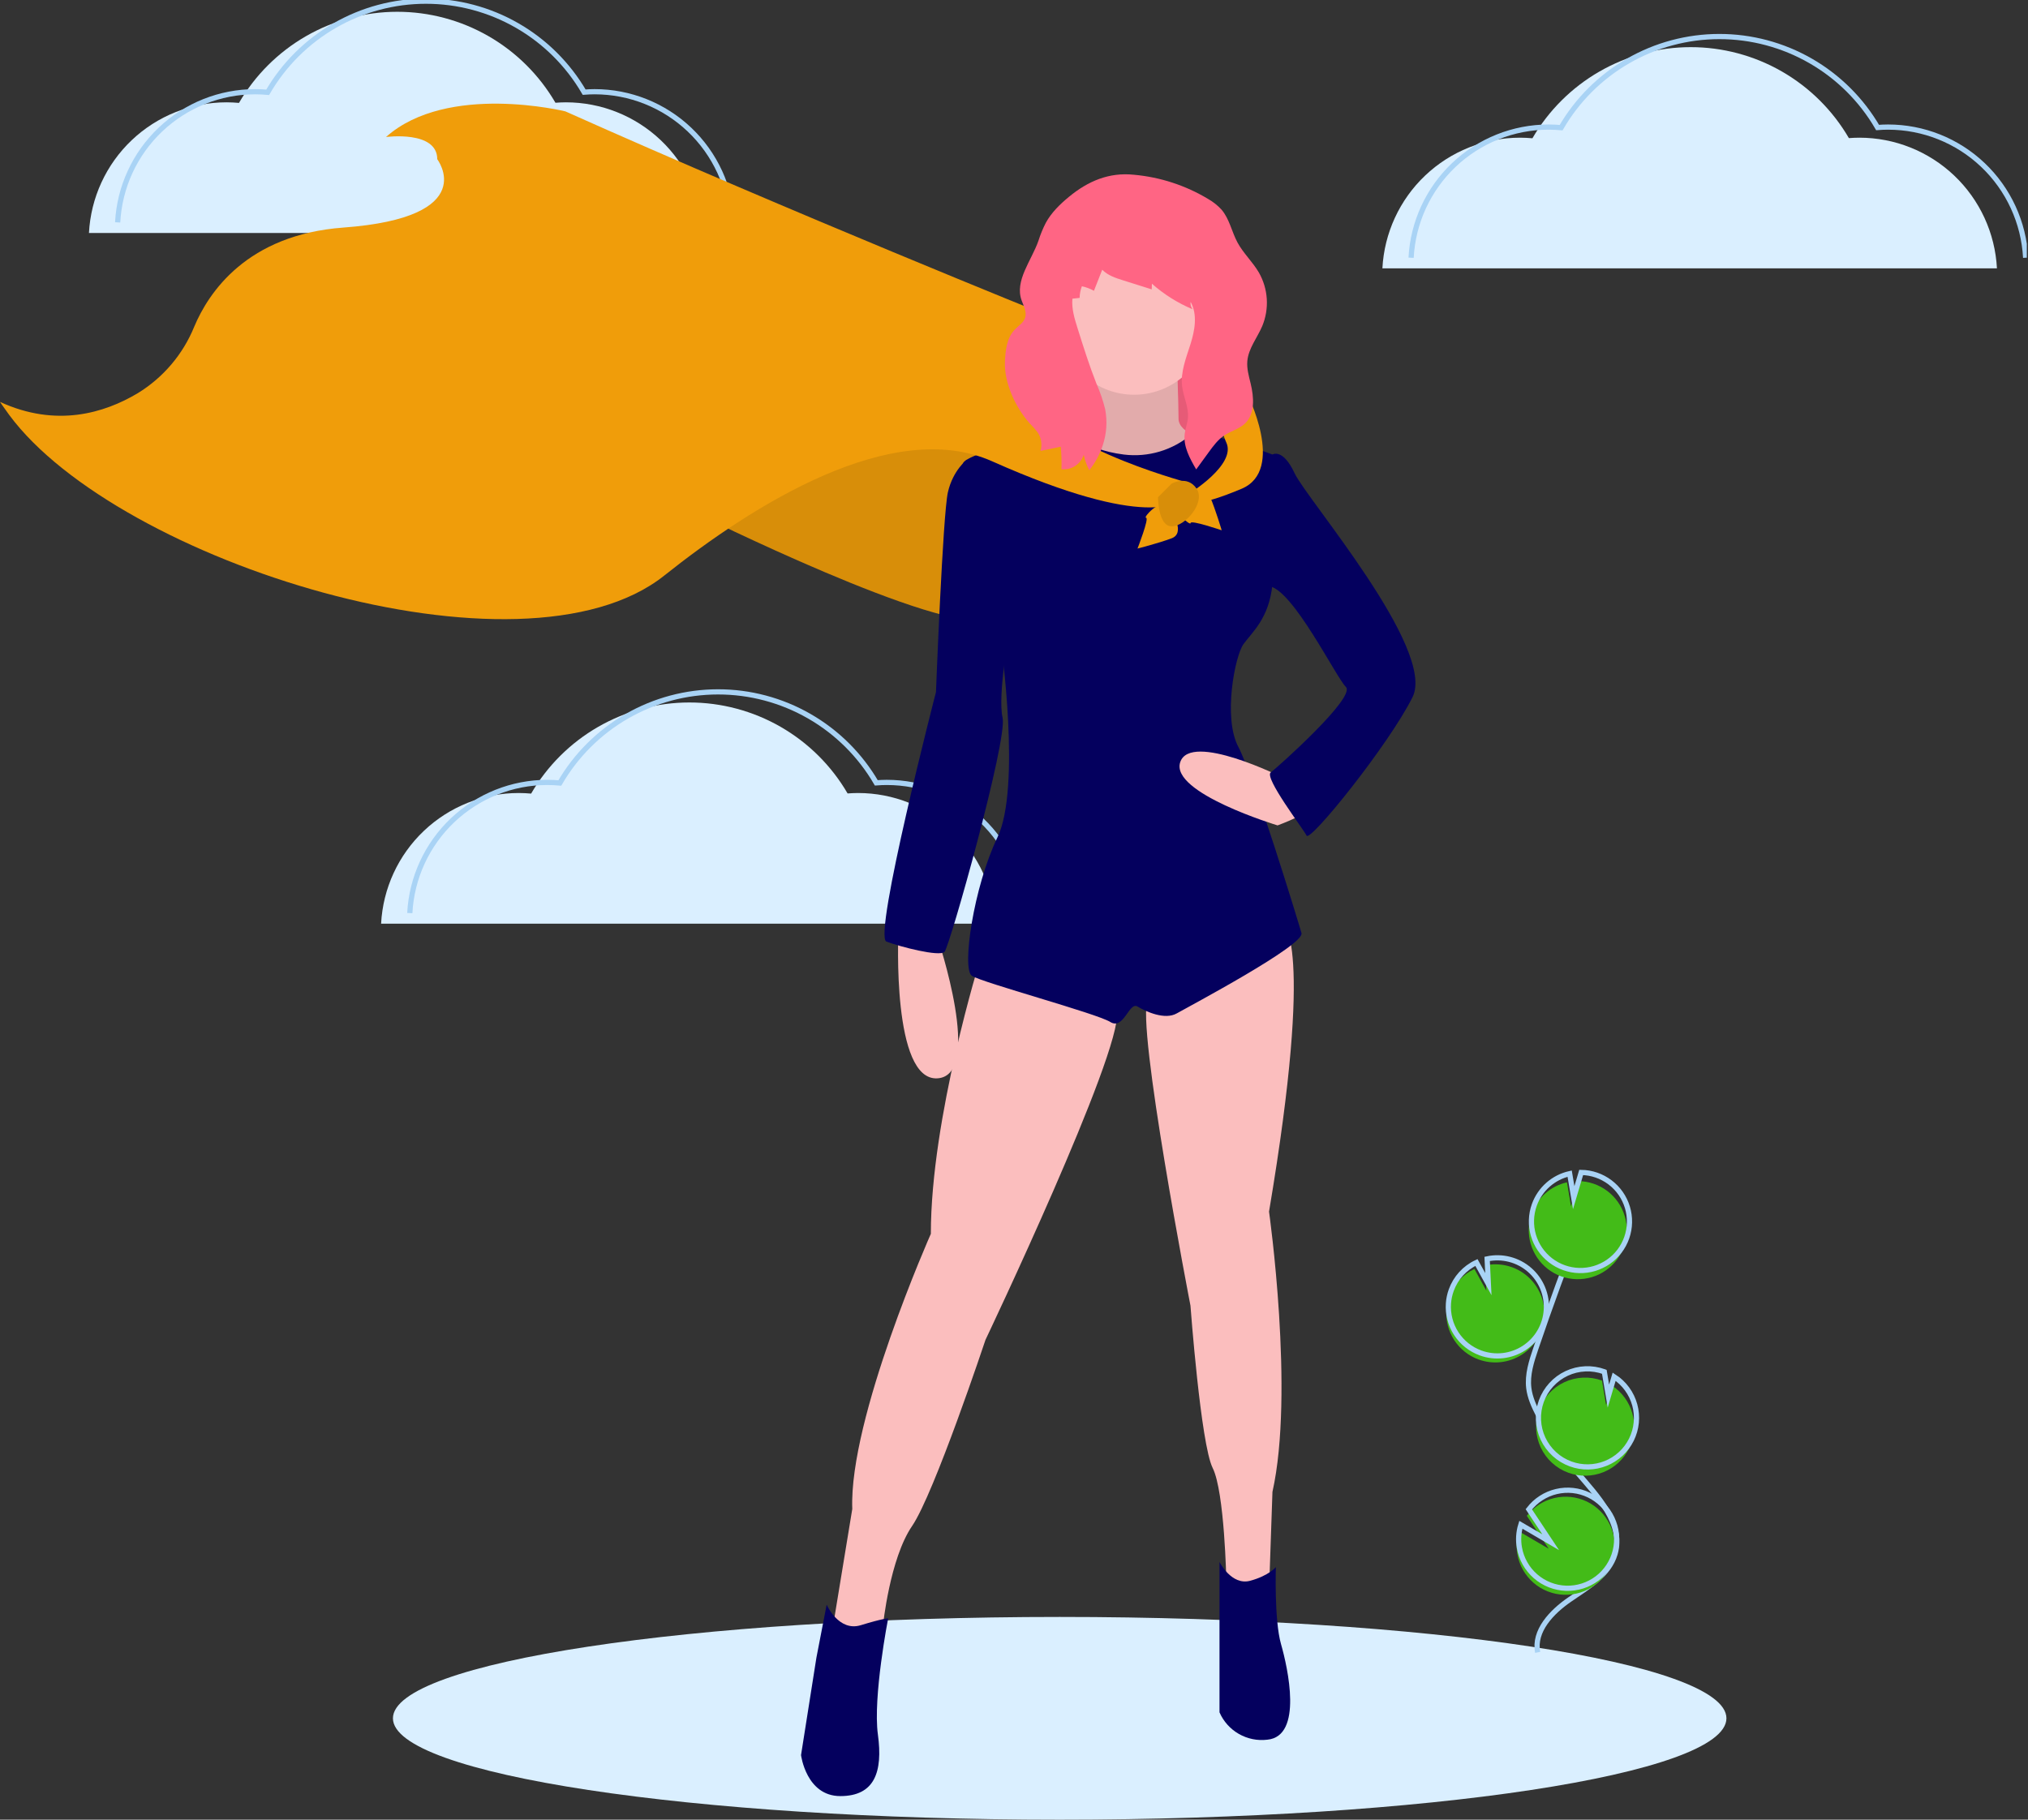 <svg width="390" height="350" viewBox="0 0 390 350" fill="none" xmlns="http://www.w3.org/2000/svg">
<rect x="0" y="0" width="390" height="350" fill="#333333" stroke="none"/>
<g clip-path="url(#clip0_51_5458)">
<path d="M203.785 350C274.599 350 332.006 341.271 332.006 330.503C332.006 319.735 274.599 311.006 203.785 311.006C132.971 311.006 75.565 319.735 75.565 330.503C75.565 341.271 132.971 350 203.785 350Z" fill="#DAEFFF"/>
<path d="M284.345 261.487C285.718 261.986 287.187 262.16 288.638 261.994C290.089 261.828 291.482 261.327 292.706 260.53C293.931 259.734 294.954 258.664 295.694 257.404C296.435 256.144 296.873 254.73 296.974 253.272C297.075 251.814 296.837 250.352 296.277 249.003C295.718 247.653 294.852 246.451 293.75 245.493C292.647 244.535 291.337 243.846 289.923 243.481C288.509 243.116 287.029 243.084 285.601 243.389L285.837 248.246L283.541 244.084C281.287 245.143 279.546 247.055 278.7 249.399C278.4 250.22 278.217 251.079 278.158 251.951C278.013 253.998 278.539 256.036 279.655 257.757C280.772 259.477 282.418 260.787 284.345 261.487V261.487Z" fill="#43BB18"/>
<path d="M295.707 317.821C294.896 313.69 298.409 310.028 301.878 307.648C305.348 305.267 309.402 302.929 310.585 298.889C312.287 293.084 307.219 287.767 303.275 283.182C300.348 279.78 297.835 276.042 295.788 272.047C294.968 270.446 294.214 268.771 293.998 266.985C293.687 264.411 294.513 261.851 295.345 259.396C298.118 251.219 301.082 243.11 304.238 235.07" stroke="#A9D3F5" stroke-miterlimit="10"/>
<path d="M284.734 260.237C286.106 260.736 287.576 260.909 289.027 260.743C290.478 260.577 291.87 260.076 293.095 259.28C294.319 258.483 295.342 257.413 296.083 256.154C296.823 254.894 297.262 253.479 297.363 252.021C297.464 250.564 297.225 249.102 296.666 247.752C296.106 246.402 295.241 245.201 294.138 244.243C293.036 243.284 291.726 242.596 290.312 242.23C288.897 241.865 287.418 241.834 285.99 242.139L286.226 246.996L283.929 242.833C281.676 243.893 279.935 245.805 279.089 248.148C278.789 248.969 278.606 249.829 278.547 250.701C278.402 252.747 278.927 254.785 280.044 256.506C281.16 258.227 282.807 259.537 284.734 260.237Z" stroke="#A9D3F5" stroke-miterlimit="10"/>
<path d="M294.555 233.393C295.093 231.906 295.997 230.578 297.183 229.532C298.37 228.486 299.8 227.756 301.342 227.409L302.118 232.026L303.558 227.177C305.556 227.206 307.494 227.871 309.09 229.074C310.687 230.278 311.86 231.958 312.44 233.872C313.02 235.786 312.978 237.835 312.319 239.724C311.659 241.612 310.417 243.242 308.772 244.378C307.127 245.514 305.164 246.097 303.165 246.043C301.167 245.99 299.238 245.302 297.656 244.08C296.074 242.857 294.921 241.163 294.363 239.243C293.806 237.322 293.873 235.273 294.555 233.393V233.393Z" fill="#43BB18"/>
<path d="M295.072 231.725C295.611 230.238 296.515 228.91 297.701 227.865C298.887 226.819 300.317 226.089 301.859 225.741L302.636 230.359L304.075 225.509C306.074 225.539 308.011 226.203 309.608 227.407C311.204 228.61 312.378 230.29 312.958 232.204C313.538 234.119 313.496 236.168 312.836 238.056C312.177 239.944 310.935 241.574 309.29 242.71C307.645 243.846 305.681 244.429 303.683 244.376C301.685 244.322 299.756 243.635 298.173 242.412C296.591 241.19 295.438 239.496 294.881 237.575C294.323 235.654 294.391 233.606 295.072 231.725H295.072Z" stroke="#A9D3F5" stroke-miterlimit="10"/>
<path d="M301.62 283.276C303.796 284.066 306.187 284.027 308.337 283.166C310.487 282.305 312.245 280.683 313.276 278.608C314.308 276.534 314.54 274.152 313.929 271.917C313.319 269.682 311.908 267.75 309.965 266.489L308.859 270.216L308.075 265.544C308.067 265.54 308.059 265.537 308.051 265.535C306.886 265.111 305.65 264.922 304.413 264.977C303.175 265.031 301.961 265.33 300.838 265.854C299.716 266.379 298.708 267.12 297.872 268.035C297.036 268.95 296.389 270.02 295.966 271.185C295.544 272.351 295.355 273.588 295.41 274.826C295.466 276.065 295.765 277.28 296.29 278.403C296.815 279.526 297.556 280.534 298.47 281.37C299.385 282.206 300.455 282.854 301.62 283.276H301.62Z" fill="#43BB18"/>
<path d="M302.068 281.587C304.245 282.377 306.636 282.338 308.786 281.477C310.935 280.617 312.693 278.994 313.725 276.92C314.756 274.845 314.989 272.464 314.378 270.228C313.767 267.993 312.356 266.061 310.413 264.801L309.307 268.527L308.523 263.855C308.515 263.852 308.507 263.849 308.499 263.846C307.335 263.423 306.098 263.233 304.861 263.288C303.623 263.342 302.409 263.641 301.286 264.165C300.164 264.69 299.156 265.431 298.32 266.346C297.484 267.26 296.836 268.331 296.413 269.497C295.991 270.662 295.802 271.899 295.858 273.138C295.913 274.376 296.212 275.592 296.737 276.714C297.262 277.837 298.004 278.845 298.918 279.682C299.833 280.518 300.903 281.165 302.068 281.587V281.587Z" stroke="#A9D3F5" stroke-miterlimit="10"/>
<path d="M291.803 298.947C292.177 301.078 293.272 303.016 294.905 304.435C296.537 305.854 298.607 306.668 300.768 306.741C302.929 306.813 305.049 306.14 306.773 304.835C308.497 303.529 309.72 301.669 310.237 299.568C310.754 297.467 310.533 295.252 309.611 293.295C308.69 291.337 307.124 289.756 305.176 288.817C303.228 287.878 301.016 287.638 298.912 288.137C296.808 288.636 294.94 289.844 293.62 291.557L297.821 297.886L292.081 294.527C291.636 295.957 291.541 297.472 291.803 298.947Z" fill="#43BB18"/>
<path d="M292.191 297.696C292.565 299.827 293.661 301.765 295.293 303.184C296.925 304.603 298.995 305.417 301.156 305.49C303.317 305.563 305.438 304.89 307.162 303.584C308.886 302.278 310.108 300.419 310.625 298.318C311.142 296.217 310.921 294.002 309.999 292.044C309.078 290.087 307.512 288.506 305.564 287.567C303.616 286.628 301.404 286.388 299.301 286.886C297.197 287.385 295.328 288.593 294.008 290.307L298.21 296.635L292.469 293.276C292.024 294.706 291.929 296.222 292.191 297.696Z" stroke="#A9D3F5" stroke-miterlimit="10"/>
<path d="M265.846 51.615C266.2 44.832 269.143 38.443 274.067 33.766C278.991 29.09 285.52 26.483 292.308 26.483C293.113 26.483 293.909 26.525 294.696 26.595C297.791 21.266 302.23 16.842 307.568 13.767C312.906 10.691 318.958 9.071 325.118 9.068C331.277 9.065 337.33 10.679 342.671 13.75C348.013 16.821 352.455 21.24 355.556 26.566C356.22 26.516 356.888 26.483 357.565 26.483C364.353 26.483 370.882 29.09 375.806 33.766C380.73 38.443 383.673 44.832 384.027 51.615" fill="#DAEFFF"/>
<path d="M271.365 49.575C271.72 42.791 274.662 36.403 279.586 31.726C284.51 27.05 291.039 24.443 297.827 24.443C298.632 24.443 299.428 24.485 300.215 24.555C303.31 19.226 307.749 14.802 313.087 11.727C318.426 8.651 324.477 7.031 330.637 7.028C336.796 7.025 342.849 8.639 348.19 11.71C353.532 14.78 357.974 19.2 361.075 24.526C361.739 24.476 362.407 24.443 363.084 24.443C369.872 24.443 376.402 27.05 381.325 31.726C386.249 36.403 389.192 42.791 389.547 49.575" stroke="#A9D3F5" stroke-miterlimit="10"/>
<path d="M73.289 177.664C73.643 170.88 76.586 164.491 81.51 159.815C86.433 155.138 92.963 152.531 99.751 152.531C100.556 152.531 101.351 152.573 102.139 152.643C105.234 147.314 109.673 142.891 115.011 139.815C120.349 136.739 126.401 135.119 132.56 135.116C138.72 135.113 144.773 136.728 150.114 139.798C155.455 142.869 159.898 147.288 162.999 152.615C163.663 152.565 164.331 152.531 165.008 152.531C171.796 152.531 178.325 155.138 183.249 159.815C188.173 164.491 191.115 170.88 191.47 177.664" fill="#DAEFFF"/>
<path d="M78.808 175.624C79.163 168.84 82.106 162.451 87.029 157.775C91.953 153.099 98.482 150.492 105.27 150.491C106.076 150.491 106.871 150.534 107.658 150.604C110.754 145.274 115.192 140.851 120.531 137.775C125.869 134.7 131.92 133.08 138.08 133.077C144.24 133.074 150.292 134.688 155.634 137.759C160.975 140.829 165.418 145.249 168.518 150.575C169.182 150.525 169.851 150.491 170.528 150.491C177.316 150.492 183.845 153.099 188.769 157.775C193.692 162.451 196.635 168.84 196.99 175.624" stroke="#A9D3F5" stroke-miterlimit="10"/>
<path d="M17.107 44.814C17.462 38.03 20.404 31.641 25.328 26.965C30.252 22.289 36.781 19.681 43.569 19.681C44.375 19.681 45.17 19.723 45.957 19.794C49.053 14.464 53.491 10.041 58.829 6.965C64.168 3.89 70.219 2.27 76.379 2.267C82.539 2.264 88.591 3.878 93.933 6.949C99.274 10.019 103.717 14.438 106.817 19.765C107.481 19.715 108.15 19.681 108.826 19.681C115.614 19.682 122.144 22.289 127.067 26.965C131.991 31.641 134.934 38.03 135.289 44.814" fill="#DAEFFF"/>
<path d="M22.627 42.774C22.981 35.99 25.924 29.601 30.848 24.925C35.771 20.249 42.301 17.642 49.089 17.641C49.894 17.641 50.689 17.683 51.476 17.754C54.572 12.424 59.011 8.001 64.349 4.925C69.687 1.85 75.739 0.229 81.898 0.227C88.058 0.224 94.111 1.838 99.452 4.909C104.793 7.979 109.236 12.399 112.337 17.725C113.001 17.675 113.669 17.641 114.346 17.641C121.134 17.642 127.663 20.249 132.587 24.925C137.511 29.601 140.453 35.99 140.808 42.774" stroke="#A9D3F5" stroke-miterlimit="10"/>
<path d="M133.681 98.605C133.681 98.605 181.308 122.272 189.849 118.985C198.389 115.698 201.345 86.443 201.345 86.443L166.199 79.869L133.681 98.605Z" fill="#F09D0A"/>
<path opacity="0.1" d="M133.681 98.605C133.681 98.605 181.308 122.272 189.849 118.985C198.389 115.698 201.345 86.443 201.345 86.443L166.199 79.869L133.681 98.605Z" fill="black"/>
<path d="M232.384 63.269H201.18V90.551H232.384V63.269Z" fill="#FF6584"/>
<path opacity="0.1" d="M232.384 63.269H201.18V90.551H232.384V63.269Z" fill="black"/>
<path d="M172.768 179.467C172.768 179.467 171.454 208.065 180.323 207.408C189.192 206.75 180.323 180.453 180.323 180.453L172.768 179.467Z" fill="#FBBEBE"/>
<path d="M209.228 67.378C209.228 67.378 211.198 79.869 207.585 81.512C203.972 83.156 201.673 84.471 201.673 84.471L209.884 90.059L224.994 91.045L228.935 88.087L232.548 84.799C232.548 84.799 226.636 83.485 226.636 80.526C226.636 77.568 226.308 68.693 226.308 68.693L209.228 67.378Z" fill="#FBBEBE"/>
<path opacity="0.1" d="M209.228 67.378C209.228 67.378 211.198 79.869 207.585 81.512C203.972 83.156 201.673 84.471 201.673 84.471L209.884 90.059L224.994 91.045L228.935 88.087L232.548 84.799C232.548 84.799 226.636 83.485 226.636 80.526C226.636 77.568 226.308 68.693 226.308 68.693L209.228 67.378Z" fill="black"/>
<path d="M188.534 184.398C188.534 184.398 179.009 214.968 179.009 237.32C179.009 237.32 163.243 272.821 163.9 290.242L159.958 314.238L165.542 316.21L169.812 312.594C169.812 312.594 171.126 299.775 175.396 293.529C179.666 287.284 189.52 257.7 189.52 257.7C189.52 257.7 215.797 202.477 214.812 194.588C213.826 186.699 188.534 184.398 188.534 184.398Z" fill="#FBBEBE"/>
<path d="M246.673 177.495C246.673 177.495 252.913 180.453 244.045 233.047C244.045 233.047 248.972 267.89 244.702 286.955L244.045 306.02H237.147L235.833 304.048C235.833 304.048 235.505 286.955 233.206 282.353C230.906 277.751 228.935 251.126 228.935 251.126C228.935 251.126 218.425 196.889 220.724 192.287C223.023 187.685 246.673 177.495 246.673 177.495Z" fill="#FBBEBE"/>
<path d="M158.973 308.65C158.973 308.65 161.272 313.909 165.542 312.594C169.812 311.28 170.798 311.28 170.798 311.28C170.798 311.28 167.841 326.4 168.827 333.632C169.812 340.863 168.17 345.465 161.601 345.465C155.031 345.465 154.046 337.576 154.046 337.576L157.002 318.84L158.973 308.65Z" fill="#04005E"/>
<path d="M234.52 300.432C234.52 300.432 236.819 305.034 240.432 304.047C244.045 303.061 245.359 301.418 245.359 301.418C245.359 301.418 245.03 311.608 246.344 316.21C247.658 320.812 250.614 333.96 243.717 334.617C241.822 334.848 239.904 334.46 238.247 333.513C236.59 332.565 235.283 331.108 234.52 329.358V300.432L234.52 300.432Z" fill="#04005E"/>
<path d="M218.096 75.924C226.078 75.924 232.549 69.448 232.549 61.461C232.549 53.473 226.078 46.998 218.096 46.998C210.115 46.998 203.644 53.473 203.644 61.461C203.644 69.448 210.115 75.924 218.096 75.924Z" fill="#FBBEBE"/>
<path d="M244.702 87.429C244.702 87.429 233.254 82.93 229.124 83.536C227.344 85.049 225.27 86.177 223.033 86.847C220.795 87.517 218.443 87.715 216.126 87.429C208.242 86.443 205.16 82.657 205.16 82.657C205.16 82.657 183.936 87.429 185.25 89.401C186.564 91.373 192.476 123.587 192.476 123.587C192.476 123.587 196.418 151.527 191.819 161.059C187.221 170.592 184.922 186.37 186.892 187.685C188.863 189 210.87 194.916 213.498 196.56C216.126 198.204 217.111 192.615 218.753 193.602C220.396 194.588 224.009 196.231 226.308 194.916C228.607 193.602 250.943 181.768 250.286 179.467C249.629 177.166 241.089 149.226 238.133 143.638C235.176 138.05 237.476 126.216 239.118 123.915C240.76 121.614 244.045 118.985 244.702 112.411C245.359 105.836 244.702 87.429 244.702 87.429Z" fill="#04005E"/>
<path d="M185.974 88.385C185.974 88.385 183.279 90.387 182.293 94.66C181.308 98.934 179.994 133.119 179.994 133.119C179.994 133.119 167.841 180.125 170.469 181.111C173.096 182.097 180.651 184.069 181.636 183.083C182.622 182.097 193.79 142.323 192.804 138.05C191.819 133.777 194.118 121.286 194.118 121.286L185.974 88.385Z" fill="#04005E"/>
<path d="M246.673 149.555C246.673 149.555 228.936 140.68 226.965 146.596C224.994 152.513 245.687 158.759 245.687 158.759C245.687 158.759 252.914 156.129 252.914 154.485C252.914 152.842 246.673 149.555 246.673 149.555Z" fill="#FBBEBE"/>
<path d="M241.089 88.744L244.702 87.429C244.702 87.429 246.673 86.114 248.972 91.045C251.271 95.975 276.234 124.902 271.636 134.106C267.037 143.31 251.928 162.046 251.271 160.731C250.614 159.416 243.06 149.555 244.373 148.569C245.687 147.583 260.797 134.106 258.826 132.133C256.855 130.161 248.643 113.397 244.045 112.74C239.447 112.082 241.089 88.744 241.089 88.744Z" fill="#04005E"/>
<path d="M202.166 60.968C202.166 60.968 152.079 40.814 108.722 21.42C108.722 21.42 86.058 15.832 74.233 26.351C74.233 26.351 84.087 25.036 84.087 30.624C84.087 30.624 92.627 41.8 66.021 43.772C47.492 45.146 40.115 56.244 37.344 62.856C35.18 68.164 31.376 72.639 26.489 75.629C20.085 79.459 10.803 82.277 0 77.3C0 77.3 0.614 78.245 1.779 79.82C22.638 108.009 100.314 132.543 127.744 110.705C144.696 97.21 171.569 80.152 190.834 88.744C221.052 102.221 226.636 96.304 226.636 96.304L227.95 92.688C227.95 92.688 198.717 84.799 198.06 74.609C197.403 64.419 202.166 60.968 202.166 60.968Z" fill="#F09D0A"/>
<path d="M231.399 63.598C231.399 63.598 238.461 66.392 239.775 75.596C239.775 75.596 247.33 90.387 238.79 94.003C230.25 97.619 228.607 96.633 228.607 96.633V94.989C228.607 94.989 237.804 89.401 235.834 85.128C233.863 80.855 231.399 63.598 231.399 63.598Z" fill="#F09D0A"/>
<path d="M218.753 105.508C218.753 105.508 221.053 99.591 220.396 99.591C219.739 99.591 223.068 95.952 224.36 97.278C225.651 98.605 227.95 102.549 225.323 103.535C222.695 104.521 218.753 105.508 218.753 105.508Z" fill="#F09D0A"/>
<path d="M234.941 101.996C234.941 101.996 228.937 99.947 228.965 100.604C228.992 101.261 225.219 98.086 226.488 96.739C227.758 95.391 231.599 92.925 232.694 95.511C233.79 98.097 234.941 101.996 234.941 101.996Z" fill="#F09D0A"/>
<path d="M225.323 93.017C225.323 93.017 228.321 91.332 230.107 93.983C231.892 96.633 227.95 101.235 225.323 101.235C222.695 101.235 222.695 95.647 222.695 95.647L225.323 93.017Z" fill="#F09D0A"/>
<path opacity="0.1" d="M225.323 93.017C225.323 93.017 228.321 91.332 230.107 93.983C231.892 96.633 227.95 101.235 225.323 101.235C222.695 101.235 222.695 95.647 222.695 95.647L225.323 93.017Z" fill="black"/>
<path d="M205.566 37.859C203.834 39.288 202.192 40.889 201.115 42.859C200.55 43.964 200.078 45.115 199.703 46.298C198.375 50.123 195.073 53.998 196.471 57.799C196.869 58.883 197.491 60.027 197.134 61.126C196.816 62.102 195.836 62.671 195.128 63.413C193.606 65.005 193.351 67.394 193.258 69.595C193.088 73.625 195.302 78.375 197.978 81.392C198.559 81.959 199.097 82.569 199.588 83.216C199.919 83.732 200.136 84.313 200.223 84.92C200.31 85.527 200.265 86.146 200.093 86.734L203.991 85.92C204.131 87.36 204.175 88.808 204.122 90.254C205.046 90.356 205.977 90.135 206.758 89.63C207.539 89.125 208.122 88.366 208.409 87.481C208.63 88.512 208.99 89.509 209.48 90.442C210.624 89.011 211.501 87.386 212.069 85.644C212.815 83.413 212.975 81.028 212.534 78.717C212.121 77.029 211.56 75.381 210.856 73.793C209.479 70.309 208.354 66.732 207.23 63.159C206.647 61.303 206.056 59.386 206.233 57.449L207.618 57.298C207.634 56.533 207.781 55.776 208.055 55.061C208.867 55.233 209.648 55.527 210.372 55.934L211.968 51.879C213.022 52.973 214.535 53.468 215.983 53.924L221.487 55.658L221.52 54.568C223.844 56.627 226.49 58.288 229.353 59.485C229.191 59.289 229.073 59.062 229.006 58.817C228.94 58.573 228.926 58.316 228.966 58.066C230.322 60.498 229.78 63.527 228.943 66.183C228.106 68.839 226.995 71.543 227.332 74.307C227.584 76.375 228.643 78.352 228.446 80.426C228.35 81.447 227.951 82.418 227.827 83.437C227.531 85.865 228.806 88.177 230.038 90.29L232.433 86.999C233.309 85.795 234.212 84.564 235.453 83.741C236.727 82.896 238.306 82.516 239.416 81.465C241.398 79.588 241.146 76.391 240.502 73.738C240.159 72.328 239.745 70.897 239.871 69.451C240.084 67 241.786 64.972 242.745 62.706C243.428 61.054 243.724 59.267 243.611 57.483C243.497 55.699 242.976 53.964 242.089 52.412C240.9 50.37 239.102 48.726 237.981 46.646C236.866 44.575 236.44 42.111 234.911 40.324C234.164 39.51 233.296 38.818 232.337 38.272C227.992 35.659 223.111 34.065 218.062 33.611C213.274 33.11 209.235 34.832 205.566 37.859Z" fill="#FF6584"/>
</g>
<defs>
<clipPath id="clip0_51_5458">
<rect width="389.773" height="350" fill="white"/>
</clipPath>
</defs>
</svg>
